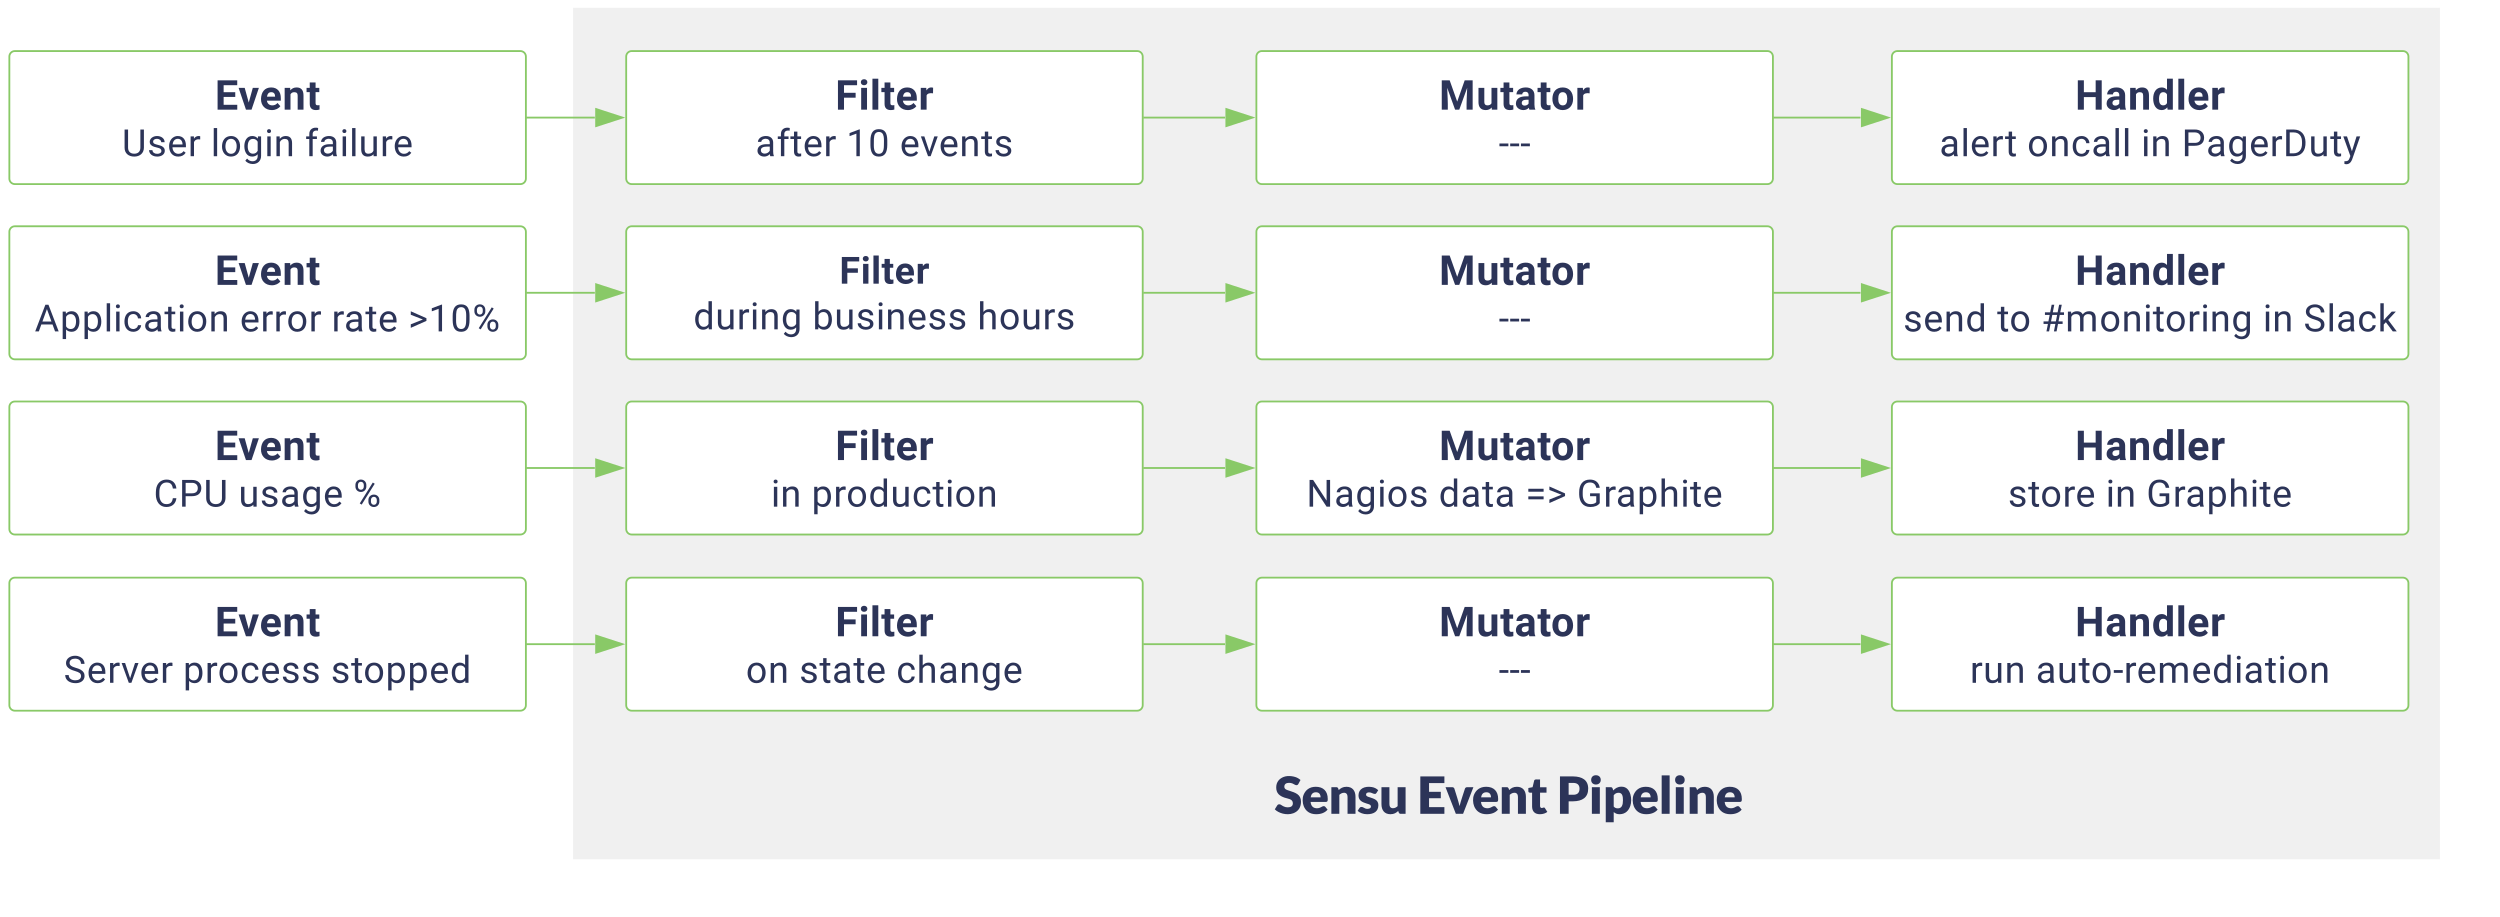 <svg xmlns="http://www.w3.org/2000/svg" xmlns:xlink="http://www.w3.org/1999/xlink" xmlns:lucid="lucid" width="1363.64" height="500"><g transform="translate(0 0)" lucid:page-tab-id="0_0"><path d="M0 0h1363.64v500H0z" fill="#fff"/><path d="M5.1 30.85c0-1.65 1.34-3 3-3h275.75c1.65 0 3 1.35 3 3v66.57c0 1.66-1.35 3-3 3H8.1c-1.66 0-3-1.34-3-3z" stroke="#89c967" fill="#fff"/><use xlink:href="#a" transform="matrix(1,0,0,1,10.098,32.854) translate(107.155 26.97)"/><use xlink:href="#b" transform="matrix(1,0,0,1,10.098,32.854) translate(56.459 52.357)"/><use xlink:href="#c" transform="matrix(1,0,0,1,10.098,32.854) translate(104.929 52.357)"/><use xlink:href="#d" transform="matrix(1,0,0,1,10.098,32.854) translate(156.295 52.357)"/><path d="M312.6 4.24h1018.28V468.7H312.58z" stroke="#000" stroke-opacity="0" stroke-width="2" fill="#f0f0f0"/><path d="M341.56 30.85c0-1.65 1.34-3 3-3H620.3c1.66 0 3 1.35 3 3v66.57c0 1.66-1.34 3-3 3H344.56c-1.66 0-3-1.34-3-3z" stroke="#89c967" fill="#fff"/><use xlink:href="#e" transform="matrix(1,0,0,1,346.556,32.854) translate(109.081 26.97)"/><use xlink:href="#f" transform="matrix(1,0,0,1,346.556,32.854) translate(65.527 52.357)"/><use xlink:href="#g" transform="matrix(1,0,0,1,346.556,32.854) translate(115.139 52.357)"/><use xlink:href="#h" transform="matrix(1,0,0,1,346.556,32.854) translate(144.279 52.357)"/><path d="M685.3 30.85c0-1.65 1.35-3 3-3h275.75c1.66 0 3 1.35 3 3v66.57c0 1.66-1.34 3-3 3H688.3c-1.65 0-3-1.34-3-3z" stroke="#89c967" fill="#fff"/><use xlink:href="#i" transform="matrix(1,0,0,1,690.304,32.854) translate(94.681 26.97)"/><use xlink:href="#j" transform="matrix(1,0,0,1,690.304,32.854) translate(127.202 52.357)"/><path d="M1031.94 30.85c0-1.65 1.34-3 3-3h275.75c1.65 0 3 1.35 3 3v66.57c0 1.66-1.35 3-3 3h-275.76c-1.66 0-3-1.34-3-3z" stroke="#89c967" fill="#fff"/><use xlink:href="#k" transform="matrix(1,0,0,1,1036.941,32.854) translate(94.987 26.97)"/><use xlink:href="#l" transform="matrix(1,0,0,1,1036.941,32.854) translate(20.945 52.357)"/><use xlink:href="#m" transform="matrix(1,0,0,1,1036.941,32.854) translate(68.855 52.357)"/><use xlink:href="#n" transform="matrix(1,0,0,1,1036.941,32.854) translate(130.986 52.357)"/><use xlink:href="#o" transform="matrix(1,0,0,1,1036.941,32.854) translate(153.139 52.357)"/><path d="M287.35 64.14h37.1" stroke="#89c967" fill="none"/><path d="M287.35 64.64h-.5v-1h.5zM339.44 64.14l-14.27 4.63V59.5z" fill="#89c967"/><path d="M341.06 64.14l-16.4 5.32V58.8zm-15.4 3.95l12.16-3.96-12.15-3.95z" fill="#89c967"/><path d="M623.8 64.14h44.4" stroke="#89c967" fill="none"/><path d="M623.8 64.64h-.5v-1h.5zM683.2 64.14l-14.28 4.63V59.5z" fill="#89c967"/><path d="M684.8 64.14l-16.38 5.32V58.8zm-15.38 3.95l12.15-3.96-12.15-3.95z" fill="#89c967"/><path d="M967.55 64.14h47.27" stroke="#89c967" fill="none"/><path d="M967.55 64.64h-.5v-1h.5zM1029.82 64.14l-14.26 4.63V59.5z" fill="#89c967"/><path d="M1031.44 64.14l-16.38 5.32V58.8zm-15.38 3.95l12.14-3.96-12.14-3.95z" fill="#89c967"/><path d="M5.1 126.42c0-1.65 1.34-3 3-3h275.75c1.65 0 3 1.35 3 3V193c0 1.65-1.35 3-3 3H8.1c-1.66 0-3-1.35-3-3z" stroke="#89c967" fill="#fff"/><use xlink:href="#a" transform="matrix(1,0,0,1,10.098,128.422) translate(107.155 26.97)"/><use xlink:href="#p" transform="matrix(1,0,0,1,10.098,128.422) translate(8.82 52.357)"/><use xlink:href="#q" transform="matrix(1,0,0,1,10.098,128.422) translate(120.781 52.357)"/><use xlink:href="#r" transform="matrix(1,0,0,1,10.098,128.422) translate(170.808 52.357)"/><use xlink:href="#s" transform="matrix(1,0,0,1,10.098,128.422) translate(212.624 52.357)"/><path d="M341.56 126.42c0-1.65 1.34-3 3-3H620.3c1.66 0 3 1.35 3 3V193c0 1.65-1.34 3-3 3H344.56c-1.66 0-3-1.35-3-3z" stroke="#89c967" fill="#fff"/><use xlink:href="#t" transform="matrix(1,0,0,1,346.556,128.422) translate(111.324 26.309)"/><use xlink:href="#u" transform="matrix(1,0,0,1,346.556,128.422) translate(31.674 51.224)"/><use xlink:href="#v" transform="matrix(1,0,0,1,346.556,128.422) translate(96.661 51.224)"/><use xlink:href="#w" transform="matrix(1,0,0,1,346.556,128.422) translate(186.613 51.224)"/><path d="M685.3 126.42c0-1.65 1.35-3 3-3h275.75c1.66 0 3 1.35 3 3V193c0 1.65-1.34 3-3 3H688.3c-1.65 0-3-1.35-3-3z" stroke="#89c967" fill="#fff"/><use xlink:href="#i" transform="matrix(1,0,0,1,690.304,128.422) translate(94.681 26.97)"/><use xlink:href="#j" transform="matrix(1,0,0,1,690.304,128.422) translate(127.202 52.357)"/><path d="M1031.94 126.42c0-1.65 1.34-3 3-3h275.75c1.65 0 3 1.35 3 3V193c0 1.65-1.35 3-3 3h-275.76c-1.66 0-3-1.35-3-3z" stroke="#89c967" fill="#fff"/><use xlink:href="#k" transform="matrix(1,0,0,1,1036.941,128.422) translate(94.987 26.97)"/><use xlink:href="#x" transform="matrix(1,0,0,1,1036.941,128.422) translate(1.195 52.357)"/><use xlink:href="#y" transform="matrix(1,0,0,1,1036.941,128.422) translate(52.406 52.357)"/><use xlink:href="#z" transform="matrix(1,0,0,1,1036.941,128.422) translate(76.531 52.357)"/><use xlink:href="#n" transform="matrix(1,0,0,1,1036.941,128.422) translate(197.41 52.357)"/><use xlink:href="#A" transform="matrix(1,0,0,1,1036.941,128.422) translate(219.563 52.357)"/><path d="M287.35 159.7h37.1" stroke="#89c967" fill="none"/><path d="M287.35 160.2h-.5v-1h.5zM339.44 159.7l-14.27 4.64v-9.27z" fill="#89c967"/><path d="M341.06 159.7l-16.4 5.33v-10.65zm-15.4 3.95l12.16-3.94-12.15-3.94z" fill="#89c967"/><path d="M623.8 159.7h44.4" stroke="#89c967" fill="none"/><path d="M623.8 160.2h-.5v-1h.5zM683.2 159.7l-14.28 4.64v-9.27z" fill="#89c967"/><path d="M684.8 159.7l-16.38 5.33v-10.65zm-15.38 3.95l12.15-3.94-12.15-3.94z" fill="#89c967"/><path d="M967.55 159.7h47.27" stroke="#89c967" fill="none"/><path d="M967.55 160.2h-.5v-1h.5zM1029.82 159.7l-14.26 4.64v-9.27z" fill="#89c967"/><path d="M1031.44 159.7l-16.38 5.33v-10.65zm-15.38 3.95l12.14-3.94-12.14-3.94z" fill="#89c967"/><path d="M5.1 222c0-1.67 1.34-3 3-3h275.75c1.65 0 3 1.33 3 3v66.56c0 1.65-1.35 3-3 3H8.1c-1.66 0-3-1.35-3-3z" stroke="#89c967" fill="#fff"/><use xlink:href="#a" transform="matrix(1,0,0,1,10.098,223.99) translate(107.155 26.97)"/><use xlink:href="#B" transform="matrix(1,0,0,1,10.098,223.99) translate(73.713 52.357)"/><use xlink:href="#C" transform="matrix(1,0,0,1,10.098,223.99) translate(120.013 52.357)"/><use xlink:href="#D" transform="matrix(1,0,0,1,10.098,223.99) translate(182.715 52.357)"/><path d="M341.56 222c0-1.67 1.34-3 3-3H620.3c1.66 0 3 1.33 3 3v66.56c0 1.65-1.34 3-3 3H344.56c-1.66 0-3-1.35-3-3z" stroke="#89c967" fill="#fff"/><use xlink:href="#e" transform="matrix(1,0,0,1,346.556,223.99) translate(109.081 26.97)"/><use xlink:href="#E" transform="matrix(1,0,0,1,346.556,223.99) translate(74.004 52.357)"/><use xlink:href="#F" transform="matrix(1,0,0,1,346.556,223.99) translate(96.157 52.357)"/><path d="M685.3 222c0-1.67 1.35-3 3-3h275.75c1.66 0 3 1.33 3 3v66.56c0 1.65-1.34 3-3 3H688.3c-1.65 0-3-1.35-3-3z" stroke="#89c967" fill="#fff"/><use xlink:href="#i" transform="matrix(1,0,0,1,690.304,223.99) translate(94.681 26.97)"/><use xlink:href="#G" transform="matrix(1,0,0,1,690.304,223.99) translate(22.321 52.357)"/><use xlink:href="#H" transform="matrix(1,0,0,1,690.304,223.99) translate(94.48 52.357)"/><use xlink:href="#I" transform="matrix(1,0,0,1,690.304,223.99) translate(141.808 52.357)"/><use xlink:href="#J" transform="matrix(1,0,0,1,690.304,223.99) translate(169.848 52.357)"/><path d="M1031.94 222c0-1.67 1.34-3 3-3h275.75c1.65 0 3 1.33 3 3v66.56c0 1.65-1.35 3-3 3h-275.76c-1.66 0-3-1.35-3-3z" stroke="#89c967" fill="#fff"/><use xlink:href="#k" transform="matrix(1,0,0,1,1036.941,223.99) translate(94.987 26.97)"/><use xlink:href="#K" transform="matrix(1,0,0,1,1036.941,223.99) translate(58.333 52.357)"/><use xlink:href="#n" transform="matrix(1,0,0,1,1036.941,223.99) translate(111.682 52.357)"/><use xlink:href="#J" transform="matrix(1,0,0,1,1036.941,223.99) translate(133.836 52.357)"/><path d="M287.35 255.27h37.1" stroke="#89c967" fill="none"/><path d="M287.35 255.77h-.5v-1h.5zM339.44 255.27l-14.27 4.64v-9.26z" fill="#89c967"/><path d="M341.06 255.27l-16.4 5.33v-10.65zm-15.4 3.95l12.16-3.95-12.15-3.94z" fill="#89c967"/><path d="M623.8 255.27h44.4" stroke="#89c967" fill="none"/><path d="M623.8 255.77h-.5v-1h.5zM683.2 255.27l-14.28 4.64v-9.26z" fill="#89c967"/><path d="M684.8 255.27l-16.38 5.33v-10.65zm-15.38 3.95l12.15-3.95-12.15-3.94z" fill="#89c967"/><path d="M967.55 255.27h47.27" stroke="#89c967" fill="none"/><path d="M967.55 255.77h-.5v-1h.5zM1029.82 255.27l-14.26 4.64v-9.26z" fill="#89c967"/><path d="M1031.44 255.27l-16.38 5.33v-10.65zm-15.38 3.95l12.14-3.95-12.14-3.94z" fill="#89c967"/><path d="M5.1 318.08c0-1.65 1.34-3 3-3h275.75c1.65 0 3 1.35 3 3v66.57c0 1.66-1.35 3-3 3H8.1c-1.66 0-3-1.34-3-3z" stroke="#89c967" fill="#fff"/><g><use xlink:href="#a" transform="matrix(1,0,0,1,10.098,320.084) translate(107.155 26.97)"/><use xlink:href="#L" transform="matrix(1,0,0,1,10.098,320.084) translate(24.651 52.357)"/><use xlink:href="#M" transform="matrix(1,0,0,1,10.098,320.084) translate(89.793 52.357)"/><use xlink:href="#N" transform="matrix(1,0,0,1,10.098,320.084) translate(170.414 52.357)"/></g><path d="M341.56 318.08c0-1.65 1.34-3 3-3H620.3c1.66 0 3 1.35 3 3v66.57c0 1.66-1.34 3-3 3H344.56c-1.66 0-3-1.34-3-3z" stroke="#89c967" fill="#fff"/><g><use xlink:href="#e" transform="matrix(1,0,0,1,346.556,320.084) translate(109.081 26.97)"/><use xlink:href="#O" transform="matrix(1,0,0,1,346.556,320.084) translate(60.306 52.357)"/><use xlink:href="#P" transform="matrix(1,0,0,1,346.556,320.084) translate(89.425 52.357)"/><use xlink:href="#Q" transform="matrix(1,0,0,1,346.556,320.084) translate(142.369 52.357)"/></g><path d="M685.3 318.08c0-1.65 1.35-3 3-3h275.75c1.66 0 3 1.35 3 3v66.57c0 1.66-1.34 3-3 3H688.3c-1.65 0-3-1.34-3-3z" stroke="#89c967" fill="#fff"/><g><use xlink:href="#i" transform="matrix(1,0,0,1,690.304,320.084) translate(94.681 26.97)"/><use xlink:href="#j" transform="matrix(1,0,0,1,690.304,320.084) translate(127.202 52.357)"/></g><path d="M1031.94 318.08c0-1.65 1.34-3 3-3h275.75c1.65 0 3 1.35 3 3v66.57c0 1.66-1.35 3-3 3h-275.76c-1.66 0-3-1.34-3-3z" stroke="#89c967" fill="#fff"/><g><use xlink:href="#k" transform="matrix(1,0,0,1,1036.941,320.084) translate(94.987 26.97)"/><use xlink:href="#R" transform="matrix(1,0,0,1,1036.941,320.084) translate(37.623 52.357)"/><use xlink:href="#S" transform="matrix(1,0,0,1,1036.941,320.084) translate(73.531 52.357)"/></g><path d="M287.35 351.37h37.1" stroke="#89c967" fill="none"/><path d="M287.35 351.87h-.5v-1h.5zM339.44 351.37L325.17 356v-9.27z" fill="#89c967"/><path d="M341.06 351.37l-16.4 5.32v-10.66zm-15.4 3.95l12.16-3.95-12.15-3.95z" fill="#89c967"/><path d="M623.8 351.37h44.4" stroke="#89c967" fill="none"/><path d="M623.8 351.87h-.5v-1h.5zM683.2 351.37L668.9 356v-9.27z" fill="#89c967"/><path d="M684.8 351.37l-16.38 5.32v-10.66zm-15.38 3.95l12.15-3.95-12.15-3.95z" fill="#89c967"/><path d="M967.55 351.37h47.27" stroke="#89c967" fill="none"/><path d="M967.55 351.87h-.5v-1h.5zM1029.82 351.37l-14.26 4.63v-9.27z" fill="#89c967"/><path d="M1031.44 351.37l-16.38 5.32v-10.66zm-15.38 3.95l12.14-3.95-12.14-3.95z" fill="#89c967"/><path d="M695.14 417.2h259.72v31.1H695.14z" stroke="#000" stroke-opacity="0" stroke-width="2" fill-opacity="0"/><g><use xlink:href="#T" transform="matrix(1,0,0,1,695.139,417.19) translate(0 26.707)"/><use xlink:href="#U" transform="matrix(1,0,0,1,695.139,417.19) translate(77.903 26.707)"/><use xlink:href="#V" transform="matrix(1,0,0,1,695.139,417.19) translate(154.074 26.707)"/></g><defs><path fill="#2c3458" d="M1006-631H430v390h676V0H130v-1456h974v243H430v347h576v235" id="W"/><path fill="#2c3458" d="M516-353l201-729h302L654 0H378L13-1082h302" id="X"/><path fill="#2c3458" d="M1031-175C952-60 797 20 609 20 287 20 60-206 72-543c12-330 180-559 505-559 309 0 482 214 477 537v118H365c15 134 115 234 263 234 111 0 198-40 261-121zM770-644c5-139-62-226-194-224-130 1-191 97-208 224h402" id="Y"/><path fill="#2c3458" d="M750-692c-1-124-48-174-173-175-81 0-142 35-183 104V0H105v-1082h272l9 125c77-97 181-145 311-145 244 0 342 151 342 403V0H750v-692" id="Z"/><path fill="#2c3458" d="M457-330c2 83 25 111 111 112 32 0 60-2 85-7V-6c-57 17-115 26-175 26-203 0-310-102-310-307v-583H10v-212h158v-266h289v266h185v212H457v540" id="aa"/><g id="a"><use transform="matrix(0.011,0,0,0.011,0,0)" xlink:href="#W"/><use transform="matrix(0.011,0,0,0.011,12.752,0)" xlink:href="#X"/><use transform="matrix(0.011,0,0,0.011,24.326,0)" xlink:href="#Y"/><use transform="matrix(0.011,0,0,0.011,36.863,0)" xlink:href="#Z"/><use transform="matrix(0.011,0,0,0.011,49.852,0)" xlink:href="#aa"/></g><path fill="#2c3458" d="M665-137c214 0 337-121 336-332v-987h193v990c-3 300-218 486-529 486-309 0-526-181-525-484v-992h190v986c-1 210 123 333 335 333" id="ab"/><path fill="#2c3458" d="M538-131c121 0 232-49 232-156 0-50-20-88-56-117-73-60-334-92-420-143-92-55-162-110-162-238 0-190 192-317 400-317 223 0 414 129 413 338H759c0-108-110-186-227-186-119 0-215 53-215 159 0 45 18 78 53 101 76 52 331 90 416 139 98 57 169 115 169 251C955-92 760 20 538 20c-176 0-314-68-386-174-38-55-57-115-57-179h185c6 129 116 202 258 202" id="ac"/><path fill="#2c3458" d="M599-131c141 0 220-65 285-146l113 88C906-50 770 20 589 20 281 21 93-214 93-545c0-223 93-397 233-485 74-48 154-72 240-72 300 2 449 218 445 537v77H278c0 197 129 357 321 357zm227-509c-3-180-88-310-260-310-170 0-264 140-282 310h542" id="ad"/><path fill="#2c3458" d="M663-916c-163-27-288 18-338 148V0H140v-1082h180l3 125c61-97 147-145 258-145 36 0 63 5 82 14v172" id="ae"/><g id="b"><use transform="matrix(0.01,0,0,0.01,0,0)" xlink:href="#ab"/><use transform="matrix(0.01,0,0,0.01,13.786,0)" xlink:href="#ac"/><use transform="matrix(0.01,0,0,0.01,24.749,0)" xlink:href="#ad"/><use transform="matrix(0.01,0,0,0.01,36.012,0)" xlink:href="#ae"/></g><path fill="#2c3458" d="M341 0H156v-1536h185V0" id="af"/><path fill="#2c3458" d="M584 20C278 26 81-227 91-551c10-320 175-545 491-551 308-5 503 247 494 573-9 322-175 543-492 549zm-2-970c-208 0-305 185-305 421 0 216 106 398 307 398 211 0 307-186 307-420 0-214-109-399-309-399" id="ag"/><path fill="#2c3458" d="M521 20C240 20 96-239 96-550c0-303 147-552 427-552 132 0 235 47 309 140l9-120h169V-26c4 277-183 454-459 452-165-1-334-81-400-187l96-111c79 98 176 147 291 147 180 1 288-109 286-290v-93C750-23 649 20 521 20zm48-965c-209 0-287 178-287 416 0 217 86 392 285 392 117 0 202-53 257-159v-494c-57-103-142-155-255-155" id="ah"/><path fill="#2c3458" d="M341 0H156v-1082h185V0zm-91-1264c-68 0-108-42-109-105 0-62 41-107 109-107s110 44 110 107-42 105-110 105" id="ai"/><path fill="#2c3458" d="M589-945c-131 0-219 81-264 174V0H140v-1082h175l6 136c83-104 191-156 324-156 229 0 346 129 346 387V0H806v-716c-2-153-65-229-217-229" id="aj"/><g id="c"><use transform="matrix(0.01,0,0,0.01,0,0)" xlink:href="#af"/><use transform="matrix(0.01,0,0,0.01,5.159,0)" xlink:href="#ag"/><use transform="matrix(0.01,0,0,0.01,17.285,0)" xlink:href="#ah"/><use transform="matrix(0.01,0,0,0.01,29.213,0)" xlink:href="#ai"/><use transform="matrix(0.01,0,0,0.01,34.372,0)" xlink:href="#aj"/></g><path fill="#2c3458" d="M704-1390c-164-38-297 28-288 194v114h231v143H416V0H231v-939H60v-143h171v-111c-12-274 208-416 483-347" id="ak"/><path fill="#2c3458" d="M561-1102c238-4 403 126 403 351v498c0 99 13 178 38 237V0H808c-11-21-19-59-26-114C696-25 593 20 474 20c-199 0-368-130-365-320 4-251 214-359 490-356h180v-85c-1-135-86-212-229-212-115 0-232 67-233 171H131c20-205 206-316 430-320zM294-326c0 117 90 185 207 185 122 0 239-75 278-162v-222H634c-227 0-340 66-340 199" id="al"/><path fill="#2c3458" d="M491 20c-241-1-355-148-355-398v-704h185v699c0 164 67 246 200 246 141 0 235-53 282-158v-787h185V0H812l-4-107C736-22 630 20 491 20" id="am"/><g id="d"><use transform="matrix(0.01,0,0,0.01,0,0)" xlink:href="#ak"/><use transform="matrix(0.01,0,0,0.01,7.381,0)" xlink:href="#al"/><use transform="matrix(0.01,0,0,0.01,18.946,0)" xlink:href="#ai"/><use transform="matrix(0.01,0,0,0.01,24.105,0)" xlink:href="#af"/><use transform="matrix(0.01,0,0,0.01,29.265,0)" xlink:href="#am"/><use transform="matrix(0.01,0,0,0.01,40.985,0)" xlink:href="#ae"/><use transform="matrix(0.01,0,0,0.01,47.982,0)" xlink:href="#ad"/></g><path fill="#2c3458" d="M1006-595H430V0H130v-1456h948v243H430v376h576v242" id="an"/><path fill="#2c3458" d="M416 0H126v-1082h290V0zM271-1212c-92 0-162-61-162-150s68-149 162-149c93 0 162 60 162 149s-70 150-162 150" id="ao"/><path fill="#2c3458" d="M416 0H126v-1536h290V0" id="ap"/><path fill="#2c3458" d="M719-811c-143-24-279 1-319 103V0H111v-1082h273l8 129c74-124 180-175 331-136" id="aq"/><g id="e"><use transform="matrix(0.011,0,0,0.011,0,0)" xlink:href="#an"/><use transform="matrix(0.011,0,0,0.011,12.707,0)" xlink:href="#ao"/><use transform="matrix(0.011,0,0,0.011,18.856,0)" xlink:href="#ap"/><use transform="matrix(0.011,0,0,0.011,25.005,0)" xlink:href="#aa"/><use transform="matrix(0.011,0,0,0.011,32.842,0)" xlink:href="#Y"/><use transform="matrix(0.011,0,0,0.011,45.379,0)" xlink:href="#aq"/></g><path fill="#2c3458" d="M456 20C285 20 205-92 206-268v-671H9v-143h197v-262h185v262h202v143H391v671c-9 125 92 149 207 118V0c-49 13-96 20-142 20" id="ar"/><g id="f"><use transform="matrix(0.01,0,0,0.01,0,0)" xlink:href="#al"/><use transform="matrix(0.01,0,0,0.01,11.565,0)" xlink:href="#ak"/><use transform="matrix(0.01,0,0,0.01,18.946,0)" xlink:href="#ar"/><use transform="matrix(0.01,0,0,0.01,25.891,0)" xlink:href="#ad"/><use transform="matrix(0.01,0,0,0.01,37.154,0)" xlink:href="#ae"/></g><path fill="#2c3458" d="M729 0H543v-1233l-373 137v-168l530-199h29V0" id="as"/><path fill="#2c3458" d="M574-1476c351 0 454 237 460 615v240c0 217-37 378-111 483S733 20 576 20c-346 0-454-246-461-616v-247c0-214 37-373 111-477s190-156 348-156zm275 905c0-337 59-752-275-753-95 0-160 38-207 107-80 118-66 409-67 625 0 157 22 273 68 348s115 113 208 113c91 0 160-35 204-106s69-182 69-334" id="at"/><g id="g"><use transform="matrix(0.01,0,0,0.01,0,0)" xlink:href="#as"/><use transform="matrix(0.01,0,0,0.01,11.938,0)" xlink:href="#at"/></g><path fill="#2c3458" d="M497-251l268-831h189L566 0H425L33-1082h189" id="au"/><g id="h"><use transform="matrix(0.01,0,0,0.01,0,0)" xlink:href="#ad"/><use transform="matrix(0.01,0,0,0.01,11.129,0)" xlink:href="#au"/><use transform="matrix(0.01,0,0,0.01,21.292,0)" xlink:href="#ad"/><use transform="matrix(0.01,0,0,0.01,32.555,0)" xlink:href="#aj"/><use transform="matrix(0.01,0,0,0.01,44.286,0)" xlink:href="#ar"/><use transform="matrix(0.01,0,0,0.01,51.231,0)" xlink:href="#ac"/></g><path fill="#2c3458" d="M522-1456L896-400l372-1056h394V0h-301c-7-379 15-728 30-1085L998 0H792L400-1084c15 357 37 705 30 1084H130v-1456h392" id="av"/><path fill="#2c3458" d="M463 20c-241-1-359-147-359-393v-709h289v699c0 113 51 169 154 169 98 0 165-34 202-102v-766h290V0H767l-8-110C688-23 589 20 463 20" id="aw"/><path fill="#2c3458" d="M552-1102c254-4 435 134 435 383v469c1 103 15 180 43 233V0H738c-13-26-23-58-29-97C639-19 548 20 436 20 238 20 64-113 68-304c5-258 212-357 496-357h133c11-137-29-227-160-227-90 0-156 45-156 131H92c15-231 213-342 460-345zM357-325c0 76 61 124 142 124 88 0 168-45 198-105v-186H589c-152 2-232 51-232 167" id="ax"/><path fill="#2c3458" d="M579 20C257 20 58-214 66-551c8-331 182-551 511-551 324 0 514 231 514 572 0 319-198 550-512 550zm-2-888c-169 0-222 141-222 338 0 181 61 317 224 317 170 0 223-137 223-338 0-178-64-317-225-317" id="ay"/><g id="i"><use transform="matrix(0.011,0,0,0.011,0,0)" xlink:href="#av"/><use transform="matrix(0.011,0,0,0.011,20.317,0)" xlink:href="#aw"/><use transform="matrix(0.011,0,0,0.011,33.295,0)" xlink:href="#aa"/><use transform="matrix(0.011,0,0,0.011,41.132,0)" xlink:href="#ax"/><use transform="matrix(0.011,0,0,0.011,53.567,0)" xlink:href="#aa"/><use transform="matrix(0.011,0,0,0.011,61.064,0)" xlink:href="#ay"/><use transform="matrix(0.011,0,0,0.011,74.178,0)" xlink:href="#aq"/></g><path fill="#2c3458" d="M525-543H37v-151h488v151" id="az"/><g id="j"><use transform="matrix(0.01,0,0,0.01,0,0)" xlink:href="#az"/><use transform="matrix(0.01,0,0,0.01,5.865,0)" xlink:href="#az"/><use transform="matrix(0.01,0,0,0.01,11.731,0)" xlink:href="#az"/></g><path fill="#2c3458" d="M1315 0h-300v-624H430V0H130v-1456h300v590h585v-590h300V0" id="aA"/><path fill="#2c3458" d="M488 20C204 20 66-234 66-549c0-305 140-551 424-553 105 0 192 39 261 118v-552h290V0H780l-14-115C694-25 601 20 488 20zM355-528c0 176 51 314 207 314 89 0 152-38 189-113v-427c-36-75-98-113-187-113-139 0-209 113-209 339" id="aB"/><g id="k"><use transform="matrix(0.011,0,0,0.011,0,0)" xlink:href="#aA"/><use transform="matrix(0.011,0,0,0.011,16.387,0)" xlink:href="#ax"/><use transform="matrix(0.011,0,0,0.011,28.822,0)" xlink:href="#Z"/><use transform="matrix(0.011,0,0,0.011,41.812,0)" xlink:href="#aB"/><use transform="matrix(0.011,0,0,0.011,54.881,0)" xlink:href="#ap"/><use transform="matrix(0.011,0,0,0.011,61.03,0)" xlink:href="#Y"/><use transform="matrix(0.011,0,0,0.011,73.567,0)" xlink:href="#aq"/></g><g id="l"><use transform="matrix(0.01,0,0,0.01,0,0)" xlink:href="#al"/><use transform="matrix(0.01,0,0,0.01,11.565,0)" xlink:href="#af"/><use transform="matrix(0.01,0,0,0.01,16.724,0)" xlink:href="#ad"/><use transform="matrix(0.01,0,0,0.01,27.988,0)" xlink:href="#ae"/><use transform="matrix(0.01,0,0,0.01,35.701,0)" xlink:href="#ar"/></g><path fill="#2c3458" d="M277-555c0 244 77 420 297 424 127 2 249-93 255-210h175C980-127 805 20 574 20 258 20 81-222 92-562c11-319 164-533 481-540 237-5 426 165 431 392H829c-7-133-115-242-256-240-209 4-296 166-296 395" id="aC"/><g id="m"><use transform="matrix(0.01,0,0,0.01,0,0)" xlink:href="#ag"/><use transform="matrix(0.01,0,0,0.01,12.125,0)" xlink:href="#aj"/><use transform="matrix(0.01,0,0,0.01,23.856,0)" xlink:href="#aC"/><use transform="matrix(0.01,0,0,0.01,34.985,0)" xlink:href="#al"/><use transform="matrix(0.01,0,0,0.01,46.549,0)" xlink:href="#af"/><use transform="matrix(0.01,0,0,0.01,51.709,0)" xlink:href="#af"/></g><g id="n"><use transform="matrix(0.01,0,0,0.01,0,0)" xlink:href="#ai"/><use transform="matrix(0.01,0,0,0.01,5.159,0)" xlink:href="#aj"/></g><path fill="#2c3458" d="M1216-1011c-1 297-202 441-512 441H361V0H169v-1456h537c297-6 510 164 510 445zm-192 2c1-178-126-288-307-289H361v571h345c196 1 318-92 318-282" id="aD"/><path fill="#2c3458" d="M1222-777c17 480-206 763-650 777H169v-1456h411c408 9 627 269 642 679zm-190 4c3-312-149-522-447-525H361v1141h202c308 0 473-209 469-531v-85" id="aE"/><path fill="#2c3458" d="M494-271l252-811h198L509 167C425 381 299 474 84 421V271c167 16 242-37 283-173l41-110L22-1082h202" id="aF"/><g id="o"><use transform="matrix(0.01,0,0,0.01,0,0)" xlink:href="#aD"/><use transform="matrix(0.01,0,0,0.01,13.298,0)" xlink:href="#al"/><use transform="matrix(0.01,0,0,0.01,24.863,0)" xlink:href="#ah"/><use transform="matrix(0.01,0,0,0.01,36.791,0)" xlink:href="#ad"/><use transform="matrix(0.01,0,0,0.01,48.054,0)" xlink:href="#ae"/><use transform="matrix(0.01,0,0,0.01,55.249,0)" xlink:href="#aE"/><use transform="matrix(0.01,0,0,0.01,69.191,0)" xlink:href="#am"/><use transform="matrix(0.01,0,0,0.01,80.911,0)" xlink:href="#ar"/><use transform="matrix(0.01,0,0,0.01,87.856,0)" xlink:href="#aF"/></g><path fill="#2c3458" d="M973-380H363L226 0H28l556-1456h168L1309 0h-197zM421-538h495l-248-681" id="aG"/><path fill="#2c3458" d="M632-1102c291 0 422 251 422 573 0 297-141 548-419 549-131 0-235-42-310-125v521H140v-1498h169l9 120c75-93 180-140 314-140zm-53 971c207 0 290-180 290-419 0-218-92-395-292-395-112 0-196 50-252 149v517c55 99 140 148 254 148" id="aH"/><g id="p"><use transform="matrix(0.01,0,0,0.01,0,0)" xlink:href="#aG"/><use transform="matrix(0.01,0,0,0.01,13.869,0)" xlink:href="#aH"/><use transform="matrix(0.01,0,0,0.01,25.797,0)" xlink:href="#aH"/><use transform="matrix(0.01,0,0,0.01,37.725,0)" xlink:href="#af"/><use transform="matrix(0.01,0,0,0.01,42.885,0)" xlink:href="#ai"/><use transform="matrix(0.01,0,0,0.01,48.044,0)" xlink:href="#aC"/><use transform="matrix(0.01,0,0,0.01,59.173,0)" xlink:href="#al"/><use transform="matrix(0.01,0,0,0.01,70.737,0)" xlink:href="#ar"/><use transform="matrix(0.01,0,0,0.01,77.682,0)" xlink:href="#ai"/><use transform="matrix(0.01,0,0,0.01,82.842,0)" xlink:href="#ag"/><use transform="matrix(0.01,0,0,0.01,94.967,0)" xlink:href="#aj"/></g><g id="q"><use transform="matrix(0.01,0,0,0.01,0,0)" xlink:href="#ad"/><use transform="matrix(0.01,0,0,0.01,11.264,0)" xlink:href="#ae"/><use transform="matrix(0.01,0,0,0.01,18.458,0)" xlink:href="#ae"/><use transform="matrix(0.01,0,0,0.01,25.444,0)" xlink:href="#ag"/><use transform="matrix(0.01,0,0,0.01,37.57,0)" xlink:href="#ae"/></g><g id="r"><use transform="matrix(0.01,0,0,0.01,0,0)" xlink:href="#ae"/><use transform="matrix(0.01,0,0,0.01,6.779,0)" xlink:href="#al"/><use transform="matrix(0.01,0,0,0.01,18.344,0)" xlink:href="#ar"/><use transform="matrix(0.01,0,0,0.01,25.289,0)" xlink:href="#ad"/></g><path fill="#2c3458" d="M795-650L134-909v-190l854 378v146L134-196v-192" id="aI"/><path fill="#2c3458" d="M405-800c-173 0-305-128-300-306v-70c-4-171 127-301 298-301 175 0 302 131 298 307v71c4 171-127 299-296 299zm-2-556c-101 0-162 81-160 184v73c-2 100 63 179 162 179s160-78 158-183v-73c1-100-61-180-160-180zM1114 21c-173 0-305-128-300-306v-72c-4-171 127-300 298-300 174 0 304 129 299 307v71c4 170-127 300-297 300zm-2-557c-99 0-163 79-160 183v74c-2 101 63 180 162 180 100 0 160-79 158-184v-74c2-100-61-179-160-179zM447-110l-105-66 711-1138 105 66" id="aJ"/><g id="s"><use transform="matrix(0.01,0,0,0.01,0,0)" xlink:href="#aI"/><use transform="matrix(0.01,0,0,0.01,11.108,0)" xlink:href="#as"/><use transform="matrix(0.01,0,0,0.01,23.046,0)" xlink:href="#at"/><use transform="matrix(0.01,0,0,0.01,34.985,0)" xlink:href="#aJ"/></g><g id="t"><use transform="matrix(0.01,0,0,0.01,0,0)" xlink:href="#an"/><use transform="matrix(0.01,0,0,0.01,11.648,0)" xlink:href="#ao"/><use transform="matrix(0.01,0,0,0.01,17.285,0)" xlink:href="#ap"/><use transform="matrix(0.01,0,0,0.01,22.922,0)" xlink:href="#aa"/><use transform="matrix(0.01,0,0,0.01,30.105,0)" xlink:href="#Y"/><use transform="matrix(0.01,0,0,0.01,41.597,0)" xlink:href="#aq"/></g><path fill="#2c3458" d="M520 20C244 20 95-247 95-550c0-298 151-550 427-552 127 0 227 43 301 130v-564h185V0H838l-9-116C755-25 652 20 520 20zm48-965c-210 0-288 177-288 416 0 218 87 392 286 392 117 0 203-53 257-158v-497c-55-102-140-153-255-153" id="aK"/><g id="u"><use transform="matrix(0.01,0,0,0.01,0,0)" xlink:href="#aK"/><use transform="matrix(0.01,0,0,0.01,11.99,0)" xlink:href="#am"/><use transform="matrix(0.01,0,0,0.01,23.711,0)" xlink:href="#ae"/><use transform="matrix(0.01,0,0,0.01,30.905,0)" xlink:href="#ai"/><use transform="matrix(0.01,0,0,0.01,36.064,0)" xlink:href="#aj"/><use transform="matrix(0.01,0,0,0.01,47.795,0)" xlink:href="#ah"/></g><path fill="#2c3458" d="M634-1102c292 0 422 254 422 573 0 298-143 547-420 549-137 0-242-48-317-145L310 0H140v-1536h185v573c75-93 178-139 309-139zm-44 965c207 0 281-175 281-413 0-224-79-395-283-395-122 0-210 57-263 170v468c57 113 145 170 265 170" id="aL"/><g id="v"><use transform="matrix(0.01,0,0,0.01,0,0)" xlink:href="#aL"/><use transform="matrix(0.01,0,0,0.01,11.928,0)" xlink:href="#am"/><use transform="matrix(0.01,0,0,0.01,23.648,0)" xlink:href="#ac"/><use transform="matrix(0.01,0,0,0.01,34.611,0)" xlink:href="#ai"/><use transform="matrix(0.01,0,0,0.01,39.77,0)" xlink:href="#aj"/><use transform="matrix(0.01,0,0,0.01,51.501,0)" xlink:href="#ad"/><use transform="matrix(0.01,0,0,0.01,62.765,0)" xlink:href="#ac"/><use transform="matrix(0.01,0,0,0.01,73.727,0)" xlink:href="#ac"/></g><path fill="#2c3458" d="M589-945c-131 0-219 81-264 174V0H140v-1536h185v585c82-101 189-151 320-151 229 0 346 129 346 387V0H806v-716c-2-153-65-229-217-229" id="aM"/><g id="w"><use transform="matrix(0.01,0,0,0.01,0,0)" xlink:href="#aM"/><use transform="matrix(0.01,0,0,0.01,11.71,0)" xlink:href="#ag"/><use transform="matrix(0.01,0,0,0.01,23.835,0)" xlink:href="#am"/><use transform="matrix(0.01,0,0,0.01,35.556,0)" xlink:href="#ae"/><use transform="matrix(0.01,0,0,0.01,42.75,0)" xlink:href="#ac"/></g><g id="x"><use transform="matrix(0.01,0,0,0.01,0,0)" xlink:href="#ac"/><use transform="matrix(0.01,0,0,0.01,10.963,0)" xlink:href="#ad"/><use transform="matrix(0.01,0,0,0.01,22.226,0)" xlink:href="#aj"/><use transform="matrix(0.01,0,0,0.01,33.957,0)" xlink:href="#aK"/></g><g id="y"><use transform="matrix(0.01,0,0,0.01,0,0)" xlink:href="#ar"/><use transform="matrix(0.01,0,0,0.01,6.737,0)" xlink:href="#ag"/></g><path fill="#2c3458" d="M765-410H501L421 0H278l80-410H119v-137h265l69-354H195v-139h285l82-416h143l-82 416h264l82-416h144l-82 416h204v139h-231l-69 354h225v137H909L829 0H685zM527-547h264l69-354H596" id="aN"/><path fill="#2c3458" d="M1240-945c-141 0-250 95-250 227V0H804v-709c0-157-77-236-231-236-121 0-204 52-249 155V0H139v-1082h175l5 120c79-93 186-140 321-140 151 0 254 58 309 174 69-98 181-174 345-174 237 0 362 126 362 377V0h-185v-714c-2-159-67-231-231-231" id="aO"/><g id="z"><use transform="matrix(0.01,0,0,0.01,0,0)" xlink:href="#aN"/><use transform="matrix(0.01,0,0,0.01,13.091,0)" xlink:href="#aO"/><use transform="matrix(0.01,0,0,0.01,31.725,0)" xlink:href="#ag"/><use transform="matrix(0.01,0,0,0.01,43.85,0)" xlink:href="#aj"/><use transform="matrix(0.01,0,0,0.01,55.581,0)" xlink:href="#ai"/><use transform="matrix(0.01,0,0,0.01,60.74,0)" xlink:href="#ar"/><use transform="matrix(0.01,0,0,0.01,67.478,0)" xlink:href="#ag"/><use transform="matrix(0.01,0,0,0.01,79.603,0)" xlink:href="#ae"/><use transform="matrix(0.01,0,0,0.01,86.797,0)" xlink:href="#ai"/><use transform="matrix(0.01,0,0,0.01,91.957,0)" xlink:href="#aj"/><use transform="matrix(0.01,0,0,0.01,103.687,0)" xlink:href="#ah"/></g><path fill="#2c3458" d="M631-137c179 0 314-70 314-231 0-71-25-127-75-166s-141-77-272-115c-165-47-285-106-360-175s-112-154-112-255c0-245 231-397 495-397 206 0 369 89 449 218 43 68 65 142 65 223H942c0-184-129-283-321-283-172 0-299 76-301 236 0 59 26 109 76 150s135 78 256 113c205 59 345 116 436 256 35 53 50 119 50 193-2 256-231 398-507 390C333 12 90-129 80-422h193c0 187 160 285 358 285" id="aP"/><path fill="#2c3458" d="M442-501L326-380V0H141v-1536h185v929c135-169 291-317 436-475h225L566-630 1036 0H819" id="aQ"/><g id="A"><use transform="matrix(0.01,0,0,0.01,0,0)" xlink:href="#aP"/><use transform="matrix(0.01,0,0,0.01,12.613,0)" xlink:href="#af"/><use transform="matrix(0.01,0,0,0.01,17.773,0)" xlink:href="#al"/><use transform="matrix(0.01,0,0,0.01,29.337,0)" xlink:href="#aC"/><use transform="matrix(0.01,0,0,0.01,40.466,0)" xlink:href="#aQ"/></g><path fill="#2c3458" d="M688-137c238 0 323-102 359-325h193c-32 297-228 482-552 482-361 0-569-299-569-680 0-197 8-360 73-497 88-186 257-317 513-319 316-2 509 195 535 488h-193c-31-212-118-330-342-330-272 0-397 224-393 523v141c-3 282 115 517 376 517" id="aR"/><g id="B"><use transform="matrix(0.01,0,0,0.01,0,0)" xlink:href="#aR"/><use transform="matrix(0.01,0,0,0.01,13.838,0)" xlink:href="#aD"/><use transform="matrix(0.01,0,0,0.01,27.251,0)" xlink:href="#ab"/></g><g id="C"><use transform="matrix(0.01,0,0,0.01,0,0)" xlink:href="#am"/><use transform="matrix(0.01,0,0,0.01,11.72,0)" xlink:href="#ac"/><use transform="matrix(0.01,0,0,0.01,22.683,0)" xlink:href="#al"/><use transform="matrix(0.01,0,0,0.01,34.248,0)" xlink:href="#ah"/><use transform="matrix(0.01,0,0,0.01,46.176,0)" xlink:href="#ad"/></g><use transform="matrix(0.01,0,0,0.01,0,0)" xlink:href="#aJ" id="D"/><g id="E"><use transform="matrix(0.01,0,0,0.01,0,0)" xlink:href="#ai"/><use transform="matrix(0.01,0,0,0.01,5.159,0)" xlink:href="#aj"/></g><g id="F"><use transform="matrix(0.01,0,0,0.01,0,0)" xlink:href="#aH"/><use transform="matrix(0.01,0,0,0.01,11.928,0)" xlink:href="#ae"/><use transform="matrix(0.01,0,0,0.01,18.915,0)" xlink:href="#ag"/><use transform="matrix(0.01,0,0,0.01,31.04,0)" xlink:href="#aK"/><use transform="matrix(0.01,0,0,0.01,43.03,0)" xlink:href="#am"/><use transform="matrix(0.01,0,0,0.01,54.75,0)" xlink:href="#aC"/><use transform="matrix(0.01,0,0,0.01,65.879,0)" xlink:href="#ar"/><use transform="matrix(0.01,0,0,0.01,72.824,0)" xlink:href="#ai"/><use transform="matrix(0.01,0,0,0.01,77.983,0)" xlink:href="#ag"/><use transform="matrix(0.01,0,0,0.01,90.109,0)" xlink:href="#aj"/></g><path fill="#2c3458" d="M1288 0h-193L362-1122V0H169v-1456h193l735 1127v-1127h191V0" id="aS"/><g id="G"><use transform="matrix(0.01,0,0,0.01,0,0)" xlink:href="#aS"/><use transform="matrix(0.01,0,0,0.01,15.157,0)" xlink:href="#al"/><use transform="matrix(0.01,0,0,0.01,26.721,0)" xlink:href="#ah"/><use transform="matrix(0.01,0,0,0.01,38.649,0)" xlink:href="#ai"/><use transform="matrix(0.01,0,0,0.01,43.809,0)" xlink:href="#ag"/><use transform="matrix(0.01,0,0,0.01,55.934,0)" xlink:href="#ac"/></g><g id="H"><use transform="matrix(0.01,0,0,0.01,0,0)" xlink:href="#aK"/><use transform="matrix(0.01,0,0,0.01,11.99,0)" xlink:href="#al"/><use transform="matrix(0.01,0,0,0.01,23.555,0)" xlink:href="#ar"/><use transform="matrix(0.01,0,0,0.01,30.5,0)" xlink:href="#al"/></g><path fill="#2c3458" d="M986-814H152v-161h834v161zm0 415H152v-160h834v160" id="aT"/><g id="I"><use transform="matrix(0.01,0,0,0.01,0,0)" xlink:href="#aT"/><use transform="matrix(0.01,0,0,0.01,11.668,0)" xlink:href="#aI"/></g><path fill="#2c3458" d="M730-137c145 0 253-29 323-105v-327H716v-156h528v534C1148-51 964 20 729 20c-394 0-598-279-607-678v-127c-5-410 194-690 585-691 310-1 499 171 537 447h-192c-36-193-151-289-344-289-285 0-393 220-393 528v119c-5 296 140 534 415 534" id="aU"/><g id="J"><use transform="matrix(0.01,0,0,0.01,0,0)" xlink:href="#aU"/><use transform="matrix(0.01,0,0,0.01,14.482,0)" xlink:href="#ae"/><use transform="matrix(0.01,0,0,0.01,21.261,0)" xlink:href="#al"/><use transform="matrix(0.01,0,0,0.01,32.825,0)" xlink:href="#aH"/><use transform="matrix(0.01,0,0,0.01,44.753,0)" xlink:href="#aM"/><use transform="matrix(0.01,0,0,0.01,56.463,0)" xlink:href="#ai"/><use transform="matrix(0.01,0,0,0.01,61.623,0)" xlink:href="#ar"/><use transform="matrix(0.01,0,0,0.01,68.568,0)" xlink:href="#ad"/></g><g id="K"><use transform="matrix(0.01,0,0,0.01,0,0)" xlink:href="#ac"/><use transform="matrix(0.01,0,0,0.01,10.963,0)" xlink:href="#ar"/><use transform="matrix(0.01,0,0,0.01,17.7,0)" xlink:href="#ag"/><use transform="matrix(0.01,0,0,0.01,29.825,0)" xlink:href="#ae"/><use transform="matrix(0.01,0,0,0.01,36.822,0)" xlink:href="#ad"/></g><g id="L"><use transform="matrix(0.01,0,0,0.01,0,0)" xlink:href="#aP"/><use transform="matrix(0.01,0,0,0.01,12.613,0)" xlink:href="#ad"/><use transform="matrix(0.01,0,0,0.01,23.877,0)" xlink:href="#ae"/><use transform="matrix(0.01,0,0,0.01,31.258,0)" xlink:href="#au"/><use transform="matrix(0.01,0,0,0.01,41.421,0)" xlink:href="#ad"/><use transform="matrix(0.01,0,0,0.01,52.685,0)" xlink:href="#ae"/></g><g id="M"><use transform="matrix(0.01,0,0,0.01,0,0)" xlink:href="#aH"/><use transform="matrix(0.01,0,0,0.01,11.928,0)" xlink:href="#ae"/><use transform="matrix(0.01,0,0,0.01,18.915,0)" xlink:href="#ag"/><use transform="matrix(0.01,0,0,0.01,31.04,0)" xlink:href="#aC"/><use transform="matrix(0.01,0,0,0.01,42.168,0)" xlink:href="#ad"/><use transform="matrix(0.01,0,0,0.01,53.432,0)" xlink:href="#ac"/><use transform="matrix(0.01,0,0,0.01,64.394,0)" xlink:href="#ac"/></g><g id="N"><use transform="matrix(0.01,0,0,0.01,0,0)" xlink:href="#ac"/><use transform="matrix(0.01,0,0,0.01,10.963,0)" xlink:href="#ar"/><use transform="matrix(0.01,0,0,0.01,17.7,0)" xlink:href="#ag"/><use transform="matrix(0.01,0,0,0.01,29.825,0)" xlink:href="#aH"/><use transform="matrix(0.01,0,0,0.01,41.753,0)" xlink:href="#aH"/><use transform="matrix(0.01,0,0,0.01,53.681,0)" xlink:href="#ad"/><use transform="matrix(0.01,0,0,0.01,64.945,0)" xlink:href="#aK"/></g><g id="O"><use transform="matrix(0.01,0,0,0.01,0,0)" xlink:href="#ag"/><use transform="matrix(0.01,0,0,0.01,12.125,0)" xlink:href="#aj"/></g><g id="P"><use transform="matrix(0.01,0,0,0.01,0,0)" xlink:href="#ac"/><use transform="matrix(0.01,0,0,0.01,10.963,0)" xlink:href="#ar"/><use transform="matrix(0.01,0,0,0.01,17.908,0)" xlink:href="#al"/><use transform="matrix(0.01,0,0,0.01,29.472,0)" xlink:href="#ar"/><use transform="matrix(0.01,0,0,0.01,36.417,0)" xlink:href="#ad"/></g><g id="Q"><use transform="matrix(0.01,0,0,0.01,0,0)" xlink:href="#aC"/><use transform="matrix(0.01,0,0,0.01,11.129,0)" xlink:href="#aM"/><use transform="matrix(0.01,0,0,0.01,22.839,0)" xlink:href="#al"/><use transform="matrix(0.01,0,0,0.01,34.403,0)" xlink:href="#aj"/><use transform="matrix(0.01,0,0,0.01,46.134,0)" xlink:href="#ah"/><use transform="matrix(0.01,0,0,0.01,58.062,0)" xlink:href="#ad"/></g><g id="R"><use transform="matrix(0.01,0,0,0.01,0,0)" xlink:href="#ae"/><use transform="matrix(0.01,0,0,0.01,7.194,0)" xlink:href="#am"/><use transform="matrix(0.01,0,0,0.01,18.915,0)" xlink:href="#aj"/></g><g id="S"><use transform="matrix(0.01,0,0,0.01,0,0)" xlink:href="#al"/><use transform="matrix(0.01,0,0,0.01,11.565,0)" xlink:href="#am"/><use transform="matrix(0.01,0,0,0.01,23.285,0)" xlink:href="#ar"/><use transform="matrix(0.01,0,0,0.01,30.022,0)" xlink:href="#ag"/><use transform="matrix(0.01,0,0,0.01,42.148,0)" xlink:href="#az"/><use transform="matrix(0.01,0,0,0.01,48.013,0)" xlink:href="#ae"/><use transform="matrix(0.01,0,0,0.01,55.01,0)" xlink:href="#ad"/><use transform="matrix(0.01,0,0,0.01,66.273,0)" xlink:href="#aO"/><use transform="matrix(0.01,0,0,0.01,84.908,0)" xlink:href="#ad"/><use transform="matrix(0.01,0,0,0.01,96.171,0)" xlink:href="#aK"/><use transform="matrix(0.01,0,0,0.01,108.162,0)" xlink:href="#ai"/><use transform="matrix(0.01,0,0,0.01,113.321,0)" xlink:href="#al"/><use transform="matrix(0.01,0,0,0.01,124.886,0)" xlink:href="#ar"/><use transform="matrix(0.01,0,0,0.01,131.831,0)" xlink:href="#ai"/><use transform="matrix(0.01,0,0,0.01,136.99,0)" xlink:href="#ag"/><use transform="matrix(0.01,0,0,0.01,149.115,0)" xlink:href="#aj"/></g><path fill="#2c3458" d="M524-252c120-1 200-49 194-169-8-162-195-164-324-209-183-64-330-162-324-410 5-208 127-332 287-396 178-72 447-26 571 54 32 21 62 40 88 64l-84 157c-19 43-73 61-124 33-64-36-131-79-234-79-114 0-188 47-188 150 0 109 114 131 206 161 219 72 447 139 444 429-3 234-123 379-300 445-265 98-584-9-722-154l100-158c22-40 88-51 134-21 74 48 151 104 276 103" id="aV"/><path fill="#2c3458" d="M1024-162C926-48 781 16 578 16 325 16 169-111 94-299c-49-123-59-309-6-439 74-183 225-315 476-315 298 0 466 176 466 475 0 66-3 115-70 115H362c16 155 90 243 244 247 98 2 155-39 218-71 37-18 85-16 110 14zM752-643c-3-120-60-196-182-196-129 0-185 80-205 196h387" id="aW"/><path fill="#2c3458" d="M612-820c-81 1-134 39-182 81V0H120v-1037h192c70-3 79 59 94 112 74-70 159-128 302-128 236 0 352 157 352 394V0H750v-659c0-96-44-162-138-161" id="aX"/><path fill="#2c3458" d="M56-725c5-259 241-361 518-318 104 16 188 63 250 124l-70 109c-15 22-27 35-60 35-81 0-126-60-222-60-69 0-122 24-122 85 0 75 88 87 152 109 156 54 328 97 328 304C830-90 649 16 394 16 236 16 110-38 22-112c35-48 58-109 103-146 116-42 152 74 285 65 73-5 130-23 130-90 0-78-87-92-154-113C219-449 52-505 56-725" id="aY"/><path fill="#2c3458" d="M452 16c-236 0-352-157-352-395v-658h310v658c0 97 43 162 138 161 82-1 133-37 182-80v-739h310V0H848c-67 5-80-61-95-112C679-41 594 16 452 16" id="aZ"/><g id="T"><use transform="matrix(0.014,0,0,0.014,0,0)" xlink:href="#aV"/><use transform="matrix(0.014,0,0,0.014,14.666,0)" xlink:href="#aW"/><use transform="matrix(0.014,0,0,0.014,29.386,0)" xlink:href="#aX"/><use transform="matrix(0.014,0,0,0.014,45.08,0)" xlink:href="#aY"/><use transform="matrix(0.014,0,0,0.014,56.986,0)" xlink:href="#aZ"/></g><path fill="#2c3458" d="M1058-1457v260H460v340h458v250H460v347h598V0H120v-1457h938" id="ba"/><path fill="#2c3458" d="M694 0H412L10-1037h258c43-1 77 23 86 54 69 227 146 446 203 684 58-239 142-456 211-684 10-29 42-55 82-54h246" id="bb"/><path fill="#2c3458" d="M774-74c-71 55-172 90-290 90-196 0-304-108-304-303v-536c-70 1-146 12-146-61v-121l165-32 61-253c16-78 146-38 230-48v303h252v212H490v515c0 45 23 83 68 83 48 0 88-50 122 4" id="bc"/><g id="U"><use transform="matrix(0.014,0,0,0.014,0,0)" xlink:href="#ba"/><use transform="matrix(0.014,0,0,0.014,15.288,0)" xlink:href="#bb"/><use transform="matrix(0.014,0,0,0.014,29.711,0)" xlink:href="#aW"/><use transform="matrix(0.014,0,0,0.014,44.431,0)" xlink:href="#aX"/><use transform="matrix(0.014,0,0,0.014,60.125,0)" xlink:href="#bc"/></g><path fill="#2c3458" d="M1220-981c0 346-230 490-586 494H458V0H120v-1457h514c350 4 586 140 586 476zm-338 0c0-152-92-223-248-223H458v462h176c169 2 248-80 248-239" id="bd"/><path fill="#2c3458" d="M440-1037V0H130v-1037h310zm-154-466c113 0 190 70 190 182 0 111-79 180-190 180-109 0-184-71-184-180 0-110 74-182 184-182" id="be"/><path fill="#2c3458" d="M666 16c-111 3-175-34-236-85v398H120v-1366h192c78-3 80 73 99 128 76-81 169-148 323-148 201 0 299 140 348 307 38 128 40 313-4 439-63 179-182 321-412 327zm124-543c0-153-21-288-164-293-99-3-151 43-196 98v440c40 45 88 70 162 70 160 0 198-144 198-315" id="bf"/><path fill="#2c3458" d="M440-1497V0H130v-1497h310" id="bg"/><g id="V"><use transform="matrix(0.014,0,0,0.014,0,0)" xlink:href="#bd"/><use transform="matrix(0.014,0,0,0.014,17.264,0)" xlink:href="#be"/><use transform="matrix(0.014,0,0,0.014,24.975,0)" xlink:href="#bf"/><use transform="matrix(0.014,0,0,0.014,40.616,0)" xlink:href="#aW"/><use transform="matrix(0.014,0,0,0.014,55.336,0)" xlink:href="#bg"/><use transform="matrix(0.014,0,0,0.014,63.048,0)" xlink:href="#be"/><use transform="matrix(0.014,0,0,0.014,70.759,0)" xlink:href="#aX"/><use transform="matrix(0.014,0,0,0.014,86.454,0)" xlink:href="#aW"/></g></defs></g></svg>